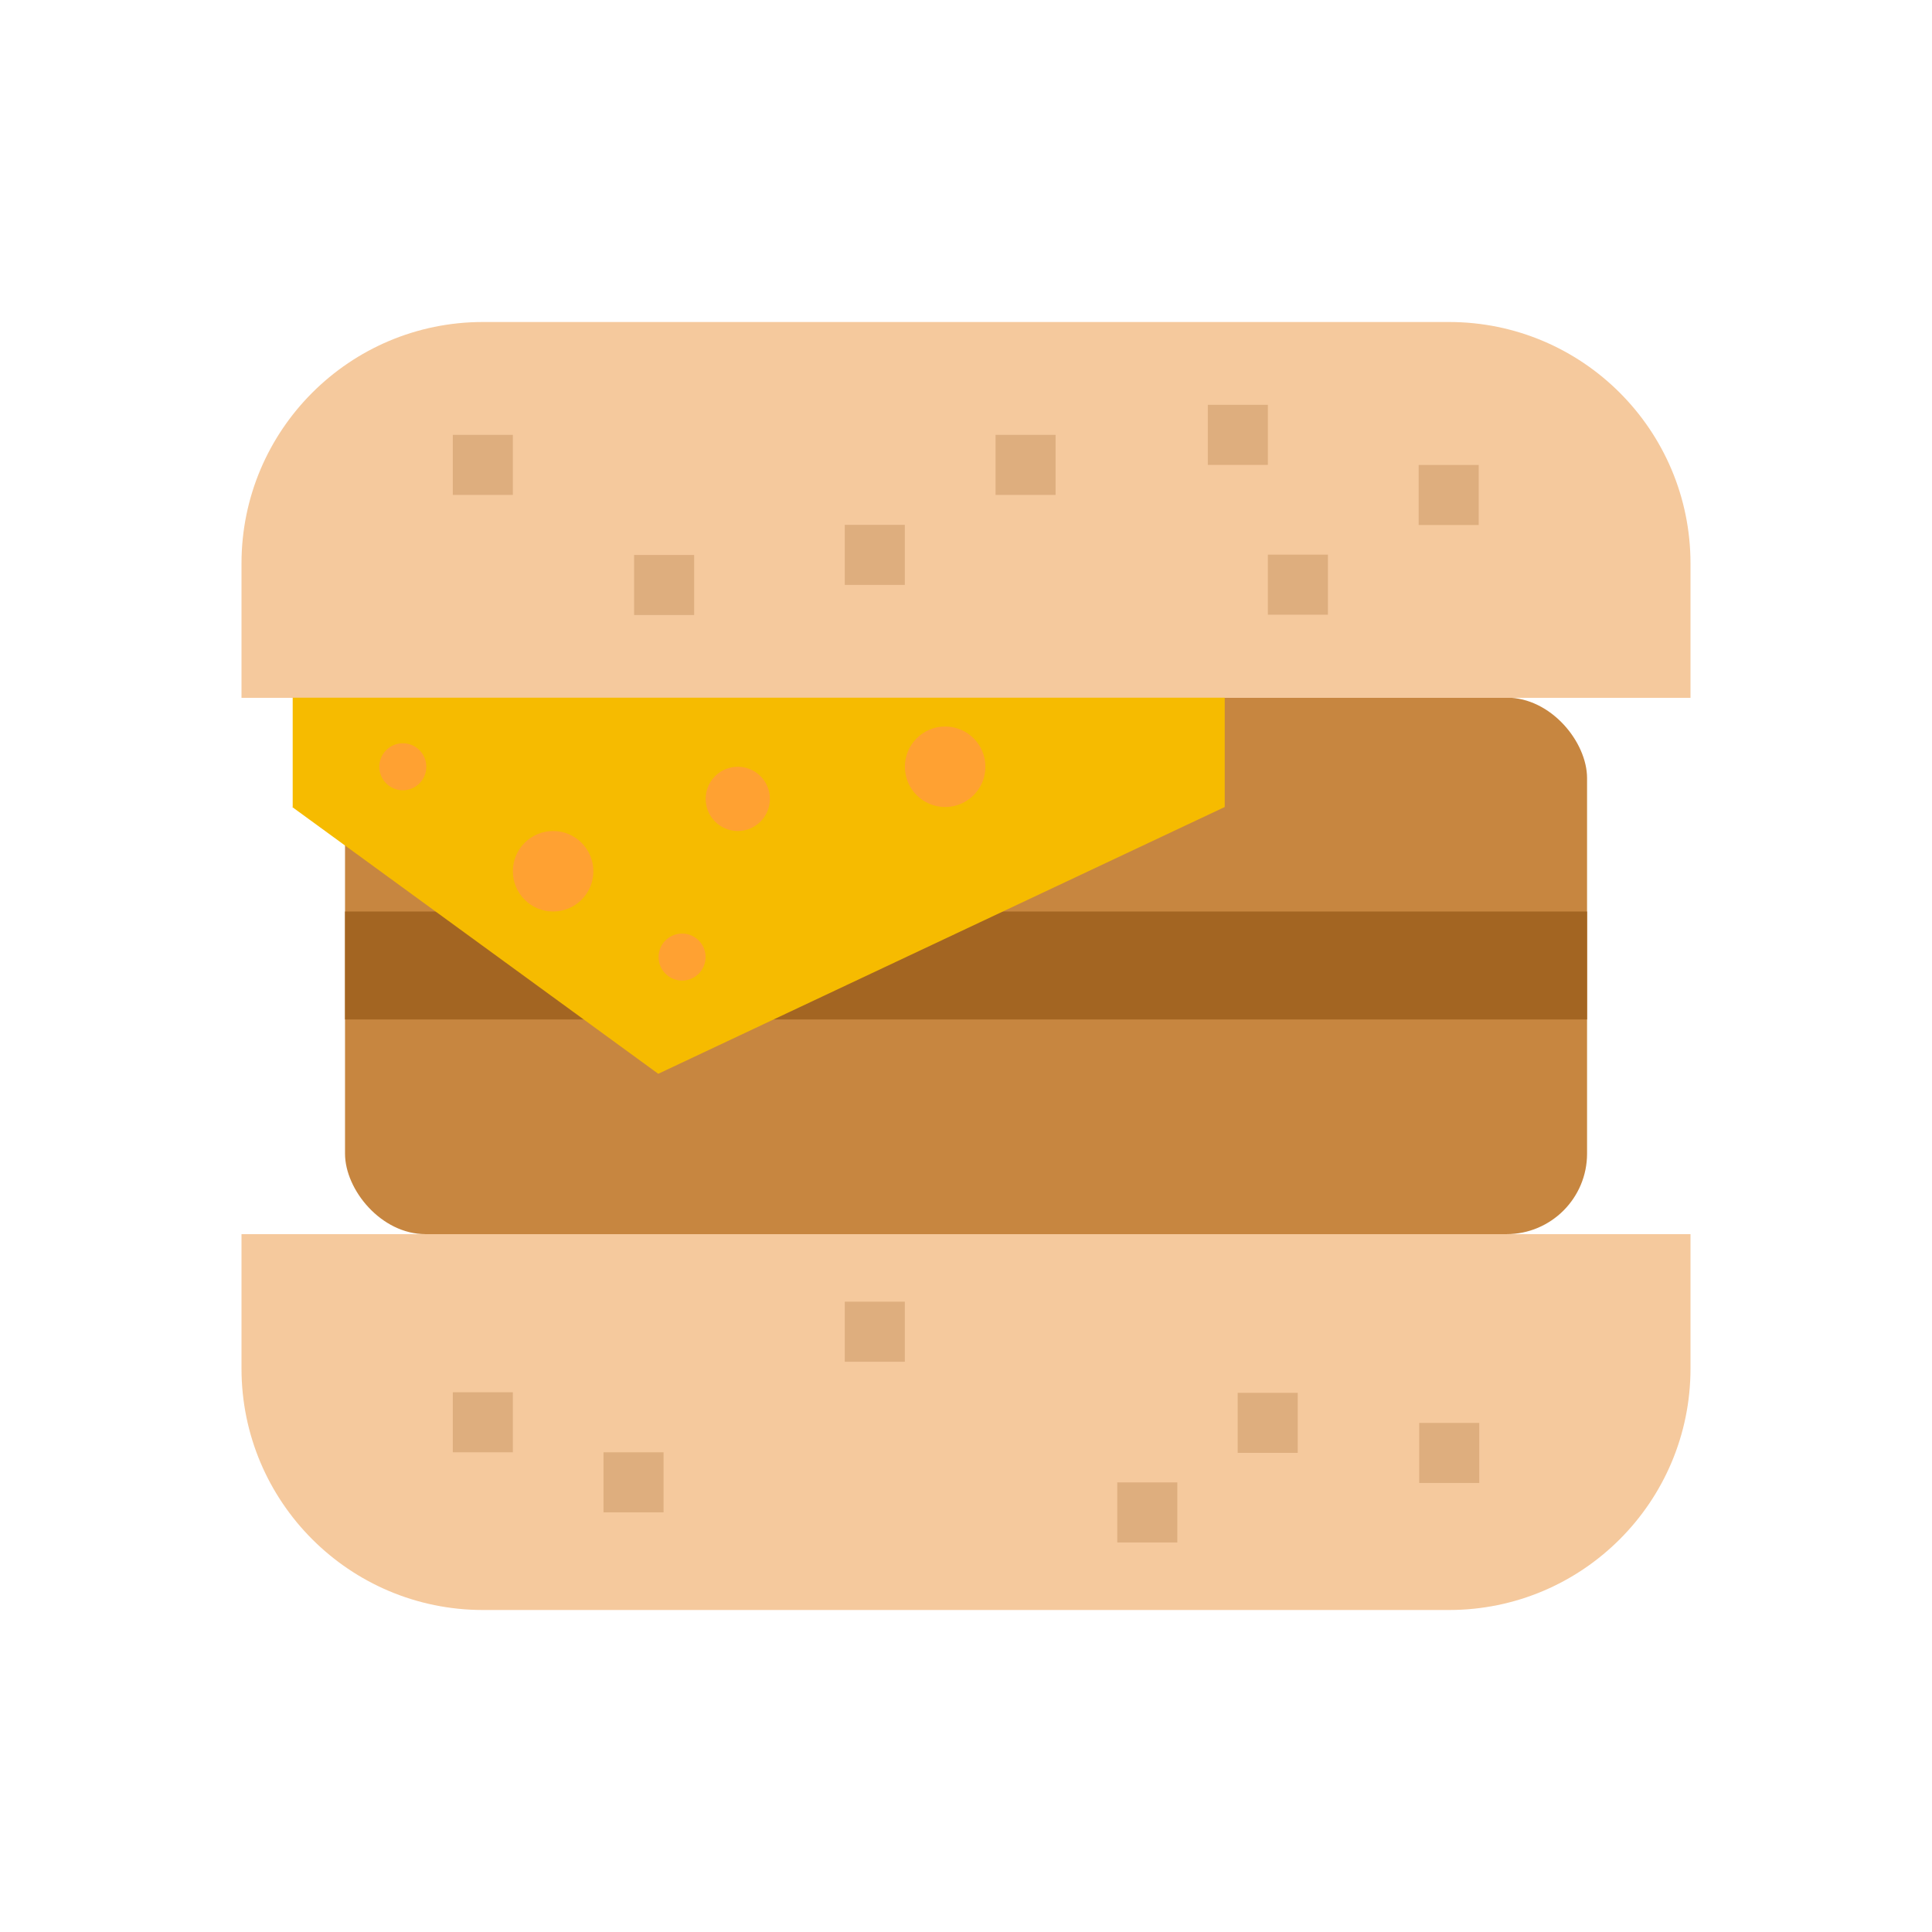 <svg width="24" height="24" viewBox="0 0 24 24" fill="none" xmlns="http://www.w3.org/2000/svg">
  <path d="M3 15.331H21V17C21 18.657 19.657 20 18 20H6C4.343 20 3 18.657 3 17V15.331Z" fill="#F5C99D"/>
  <rect x="4.286" y="8.666" width="15.429" height="6.665" rx="1" fill="#C78640"/>
  <rect x="4.286" y="11.323" width="15.429" height="1.341" fill="#A36522"/>
  <path d="M3 8.669H21V7C21 5.343 19.657 4 18 4H6C4.343 4 3 5.343 3 7V8.669Z" fill="#F5C99D"/>
  <path d="M3.63 10.025H3.636V8.667H15.214V10.025L8.177 13.339L3.63 10.025Z" fill="#F6BB00"/>
  <rect x="5.625" y="17.295" width="0.746" height="0.746" fill="#DEAE7E"/>
  <rect x="10.494" y="16.17" width="0.746" height="0.746" fill="#DEAE7E"/>
  <rect x="7.497" y="18.041" width="0.746" height="0.746" fill="#DEAE7E"/>
  <rect x="15.375" y="17.302" width="0.746" height="0.746" fill="#DEAE7E"/>
  <rect x="13.879" y="18.415" width="0.746" height="0.746" fill="#DEAE7E"/>
  <rect x="17.63" y="17.676" width="0.746" height="0.746" fill="#DEAE7E"/>
  <rect x="5.625" y="5.402" width="0.746" height="0.746" fill="#DEAE7E"/>
  <rect x="7.877" y="6.894" width="0.746" height="0.746" fill="#DEAE7E"/>
  <rect x="10.494" y="6.52" width="0.746" height="0.746" fill="#DEAE7E"/>
  <rect x="12.367" y="5.402" width="0.746" height="0.746" fill="#DEAE7E"/>
  <rect x="15.75" y="6.89" width="0.746" height="0.746" fill="#DEAE7E"/>
  <rect x="15.004" y="5.029" width="0.746" height="0.746" fill="#DEAE7E"/>
  <rect x="17.623" y="5.776" width="0.746" height="0.746" fill="#DEAE7E"/>
  <circle cx="5.004" cy="9.525" r="0.292" fill="#FFA132"/>
  <circle cx="8.473" cy="11.889" r="0.292" fill="#FFA132"/>
  <circle cx="6.871" cy="10.823" r="0.5" fill="#FFA132"/>
  <circle cx="9.165" cy="9.924" r="0.399" fill="#FFA132"/>
  <circle cx="11.741" cy="9.525" r="0.5" fill="#FFA132"/>
</svg>